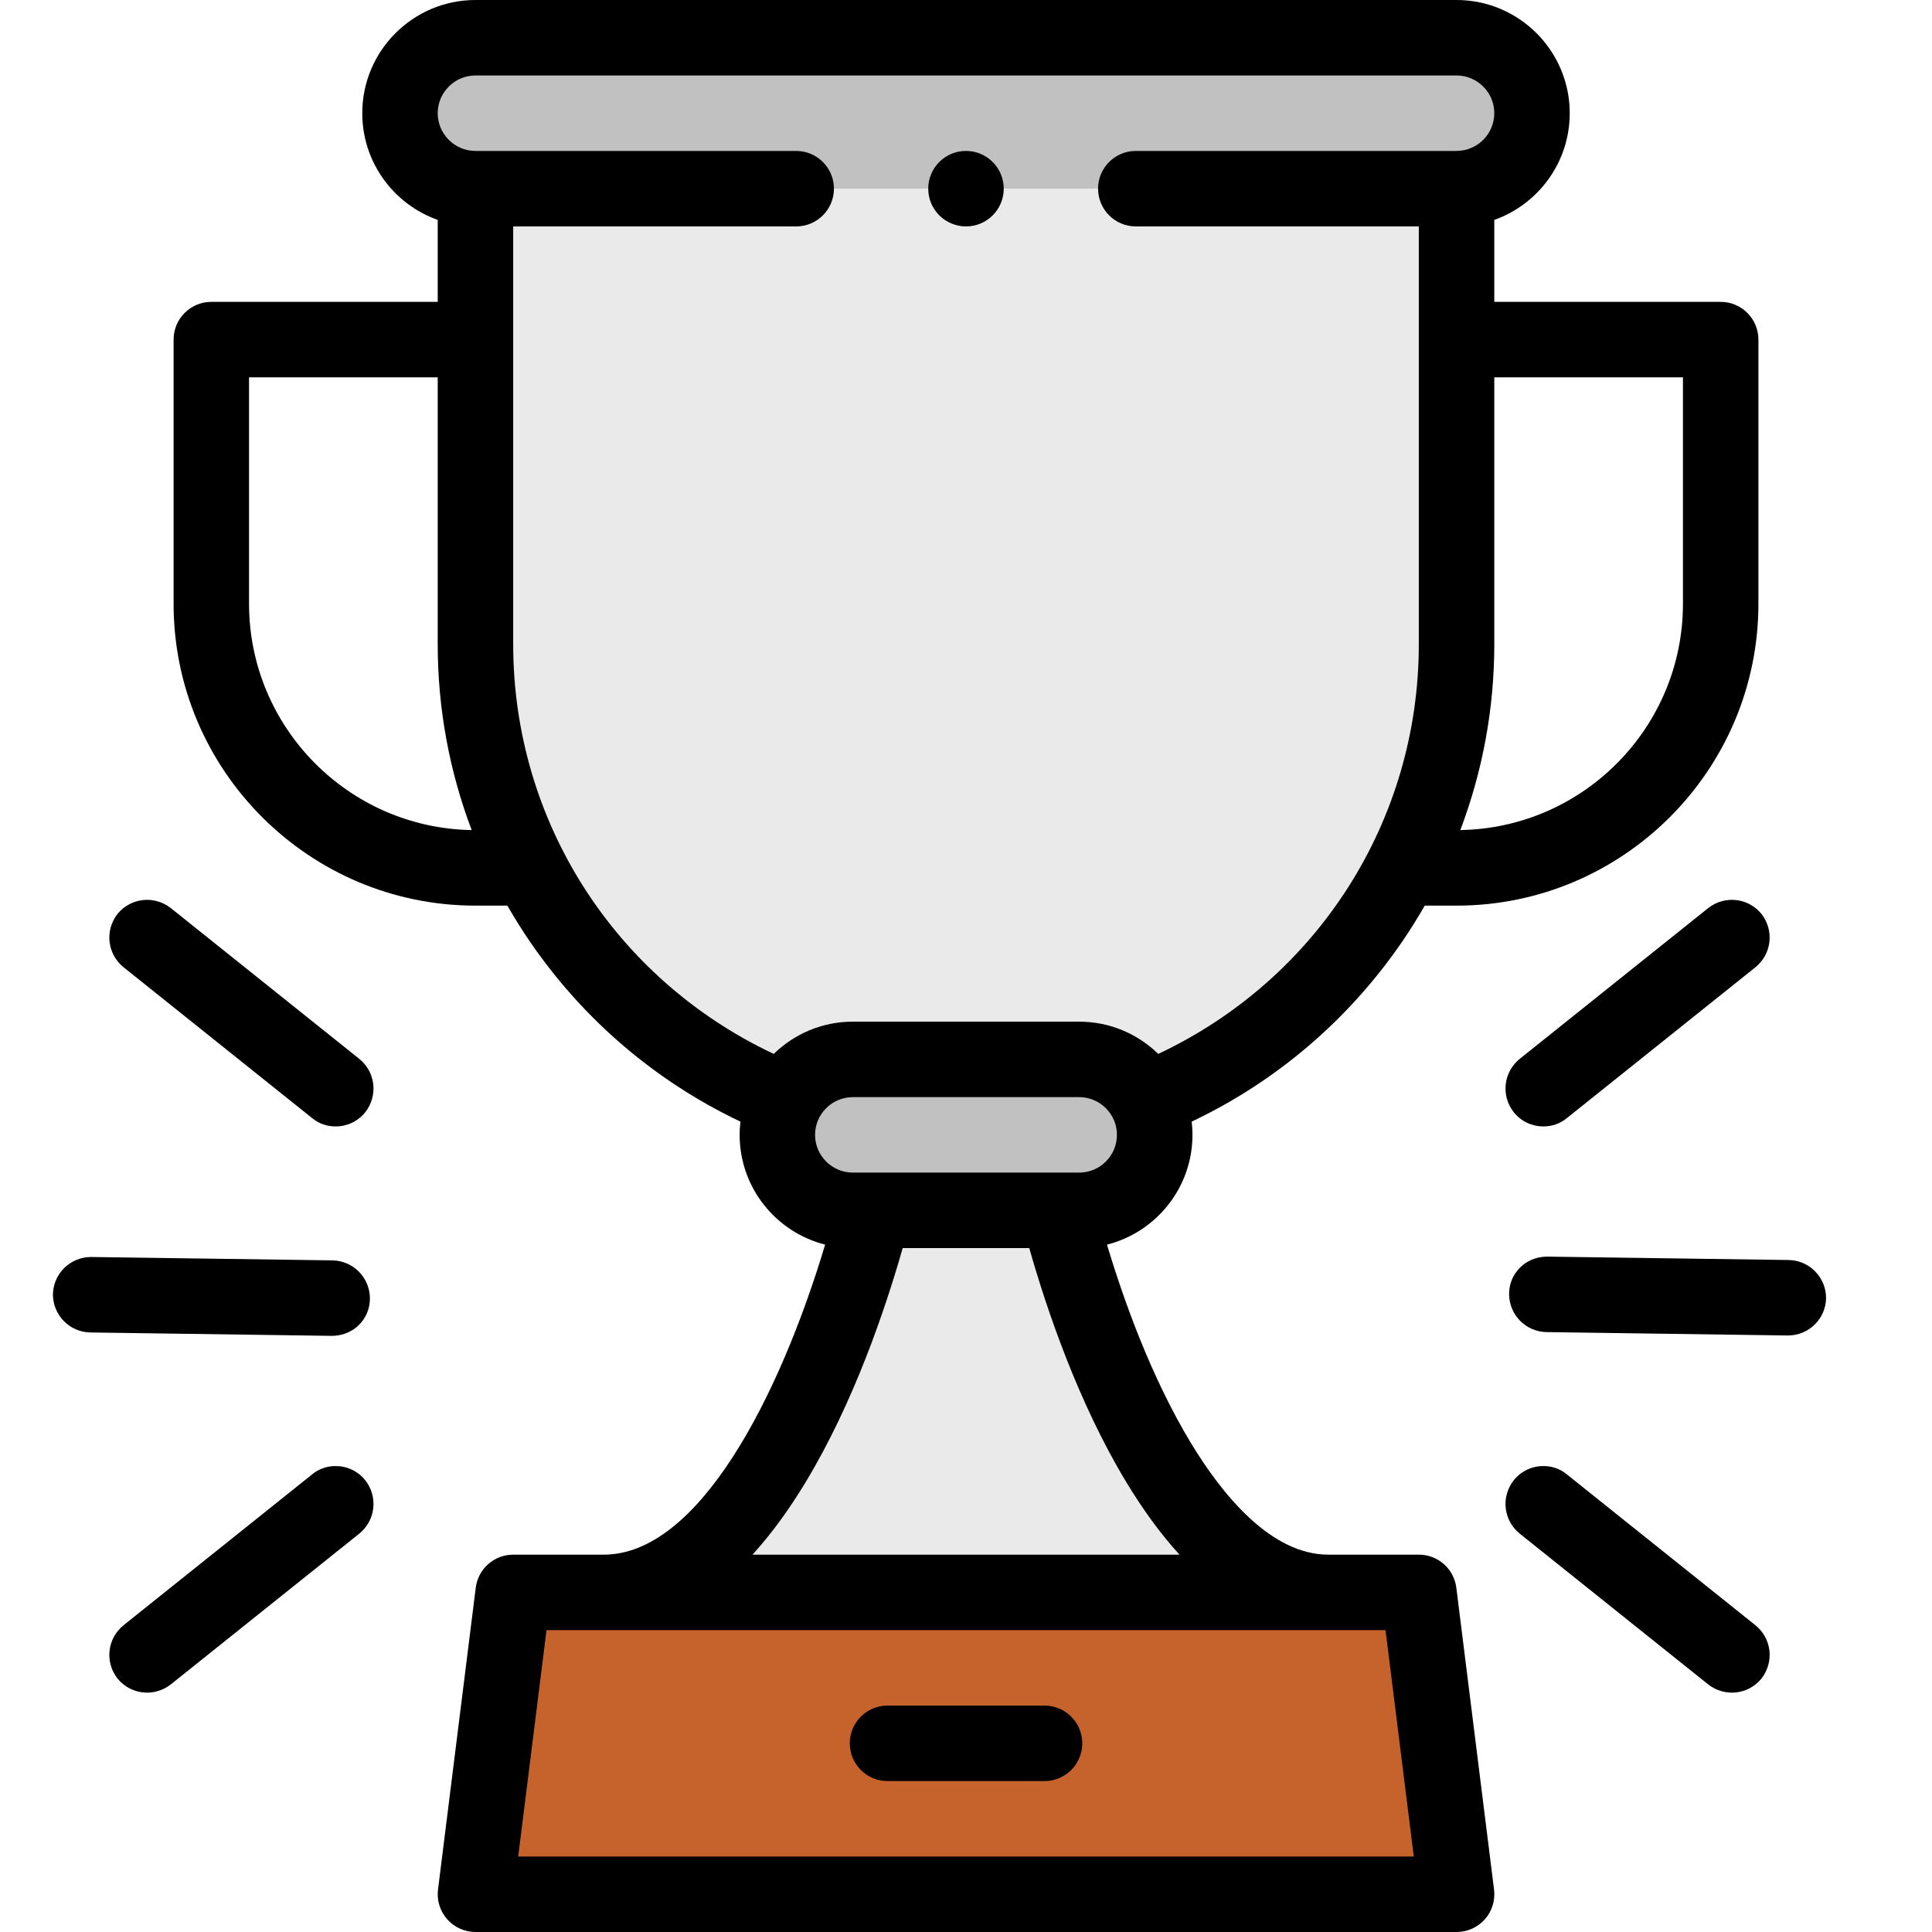 <svg width="73" height="73" viewBox="0 0 73 73" fill="none" xmlns="http://www.w3.org/2000/svg">
<path fill-rule="evenodd" clip-rule="evenodd" d="M50.188 60.168H22.812H19.391L17.965 71.574H55.035L53.609 60.168H50.188Z" fill="#C6632C"/>
<path fill-rule="evenodd" clip-rule="evenodd" d="M33.02 45.732C31.458 51.766 27.942 60.168 22.812 60.168H50.188C45.057 60.168 41.542 51.766 39.982 45.732H33.02Z" fill="#EAEAEA"/>
<path fill-rule="evenodd" clip-rule="evenodd" d="M33.02 45.732H39.982H40.777C42.346 45.732 43.629 44.449 43.629 42.88C43.629 42.411 43.515 41.968 43.311 41.576C42.836 40.659 41.877 40.029 40.777 40.029H32.223C31.123 40.029 30.164 40.659 29.689 41.576C29.487 41.966 29.371 42.411 29.371 42.88C29.371 44.449 30.654 45.732 32.223 45.732H33.02Z" fill="#C1C1C1"/>
<path fill-rule="evenodd" clip-rule="evenodd" d="M32.223 40.029H40.777C41.877 40.029 42.836 40.659 43.311 41.576C50.162 38.847 55.035 32.137 55.035 24.345V7.129H17.965V24.345C17.965 32.139 22.838 38.847 29.689 41.576C30.164 40.659 31.123 40.029 32.223 40.029Z" fill="#EAEAEA"/>
<path fill-rule="evenodd" clip-rule="evenodd" d="M17.965 7.129H55.035C56.603 7.129 57.887 5.846 57.887 4.277C57.887 2.709 56.603 1.426 55.035 1.426H17.965C16.396 1.426 15.113 2.709 15.113 4.277C15.113 5.846 16.396 7.129 17.965 7.129Z" fill="#C1C1C1"/>
<path d="M39.467 64.445H33.534C32.747 64.445 32.109 65.084 32.109 65.871C32.109 66.658 32.747 67.297 33.534 67.297H39.467C40.254 67.297 40.893 66.658 40.893 65.871C40.893 65.084 40.254 64.445 39.467 64.445Z" fill="black"/>
<path d="M65.016 11.406H56.461V8.309C58.12 7.721 59.312 6.137 59.312 4.277C59.312 1.919 57.393 0 55.035 0H17.965C15.607 0 13.688 1.919 13.688 4.277C13.688 6.137 14.88 7.721 16.539 8.309V11.406H7.984C7.197 11.406 6.559 12.045 6.559 12.832V22.812C6.559 29.102 11.676 34.219 17.965 34.219H19.171C19.445 34.696 19.738 35.166 20.054 35.623C22.071 38.553 24.796 40.869 27.977 42.38C27.958 42.544 27.947 42.711 27.947 42.88C27.947 44.878 29.324 46.56 31.178 47.028C29.464 52.737 26.418 58.742 22.812 58.742H19.391C18.672 58.742 18.065 59.278 17.976 59.991L16.55 71.397C16.499 71.804 16.626 72.212 16.897 72.518C17.168 72.825 17.557 73 17.966 73H55.037C55.446 73 55.835 72.825 56.106 72.518C56.377 72.212 56.502 71.804 56.452 71.397L55.027 59.991C54.937 59.277 54.331 58.742 53.612 58.742H50.19C48.008 58.742 46.164 56.45 45.001 54.528C43.506 52.057 42.463 49.147 41.827 47.028C43.682 46.56 45.057 44.878 45.057 42.88C45.057 42.711 45.046 42.544 45.028 42.38C48.21 40.869 50.933 38.552 52.952 35.622C53.267 35.164 53.559 34.696 53.833 34.219H55.035C61.324 34.219 66.441 29.102 66.441 22.812V12.832C66.441 12.045 65.803 11.406 65.016 11.406ZM9.41 22.812V14.258H16.539V24.345C16.539 26.766 16.978 29.136 17.822 31.364C13.171 31.287 9.41 27.482 9.41 22.812ZM53.42 70.148H19.58L20.65 61.594H52.352L53.42 70.148ZM44.567 58.742H28.433C29.126 57.982 29.793 57.074 30.435 56.013C32.257 53.003 33.453 49.458 34.108 47.158H38.89C39.544 49.46 40.739 52.998 42.557 56.003C43.201 57.067 43.871 57.981 44.567 58.742ZM40.777 44.306H32.223C31.437 44.306 30.797 43.666 30.797 42.88C30.797 42.095 31.437 41.455 32.223 41.455H40.777C41.563 41.455 42.203 42.095 42.203 42.88C42.203 43.666 41.563 44.306 40.777 44.306ZM43.764 39.822C42.993 39.068 41.939 38.603 40.777 38.603H32.223C31.062 38.603 30.007 39.069 29.236 39.822C23.225 36.992 19.391 31.019 19.391 24.345V8.555H30.084C30.871 8.555 31.51 7.916 31.51 7.129C31.51 6.342 30.871 5.703 30.084 5.703H17.965C17.179 5.703 16.539 5.063 16.539 4.277C16.539 3.492 17.179 2.852 17.965 2.852H55.035C55.821 2.852 56.461 3.492 56.461 4.277C56.461 5.063 55.821 5.703 55.035 5.703H42.916C42.129 5.703 41.49 6.342 41.49 7.129C41.49 7.916 42.129 8.555 42.916 8.555H53.609V24.345C53.609 31.019 49.776 36.992 43.764 39.822ZM63.59 22.812C63.59 27.482 59.829 31.286 55.178 31.364C56.022 29.136 56.461 26.766 56.461 24.345V14.258H63.59V22.812Z" fill="black"/>
<path d="M36.5 8.555C37.287 8.555 37.926 7.916 37.926 7.129C37.926 6.342 37.287 5.703 36.5 5.703H36.498C35.712 5.703 35.073 6.342 35.073 7.129C35.073 7.916 35.713 8.555 36.5 8.555Z" fill="black"/>
<path d="M12.679 42.562C12.366 42.562 12.052 42.462 11.795 42.248L4.666 36.545C4.053 36.046 3.953 35.162 4.438 34.535C4.937 33.922 5.821 33.822 6.448 34.307L13.577 40.01C14.191 40.509 14.29 41.393 13.806 42.02C13.52 42.377 13.107 42.562 12.679 42.562Z" fill="black"/>
<path d="M12.679 55.394C12.366 55.394 12.052 55.494 11.795 55.708L4.666 61.411C4.053 61.91 3.953 62.794 4.438 63.421C4.937 64.034 5.821 64.134 6.448 63.649L13.577 57.946C14.191 57.447 14.29 56.563 13.806 55.936C13.52 55.579 13.107 55.394 12.679 55.394Z" fill="black"/>
<path d="M13.435 50.176C13.192 50.361 12.879 50.475 12.537 50.475L3.412 50.347C2.627 50.332 2 49.691 2 48.907C2.014 48.123 2.656 47.495 3.44 47.495L12.565 47.623C13.349 47.638 13.977 48.279 13.977 49.063C13.977 49.52 13.763 49.919 13.435 50.176Z" fill="black"/>
<path d="M58.318 55.394C58.632 55.394 58.946 55.494 59.202 55.708L66.331 61.411C66.944 61.91 67.044 62.794 66.559 63.421C66.06 64.034 65.176 64.134 64.549 63.649L57.42 57.946C56.807 57.447 56.707 56.563 57.192 55.936C57.477 55.579 57.891 55.394 58.318 55.394Z" fill="black"/>
<path d="M58.318 42.562C58.632 42.562 58.946 42.462 59.202 42.248L66.331 36.545C66.944 36.046 67.044 35.162 66.559 34.535C66.06 33.922 65.176 33.822 64.549 34.307L57.42 40.01C56.807 40.509 56.707 41.393 57.192 42.02C57.477 42.377 57.891 42.562 58.318 42.562Z" fill="black"/>
<path d="M57.563 47.78C57.805 47.595 58.119 47.481 58.461 47.481L67.586 47.609C68.37 47.623 68.998 48.265 68.998 49.049C68.983 49.834 68.342 50.461 67.558 50.461L58.432 50.333C57.648 50.318 57.021 49.677 57.021 48.892C57.021 48.436 57.235 48.037 57.563 47.78Z" fill="black"/>
</svg>
